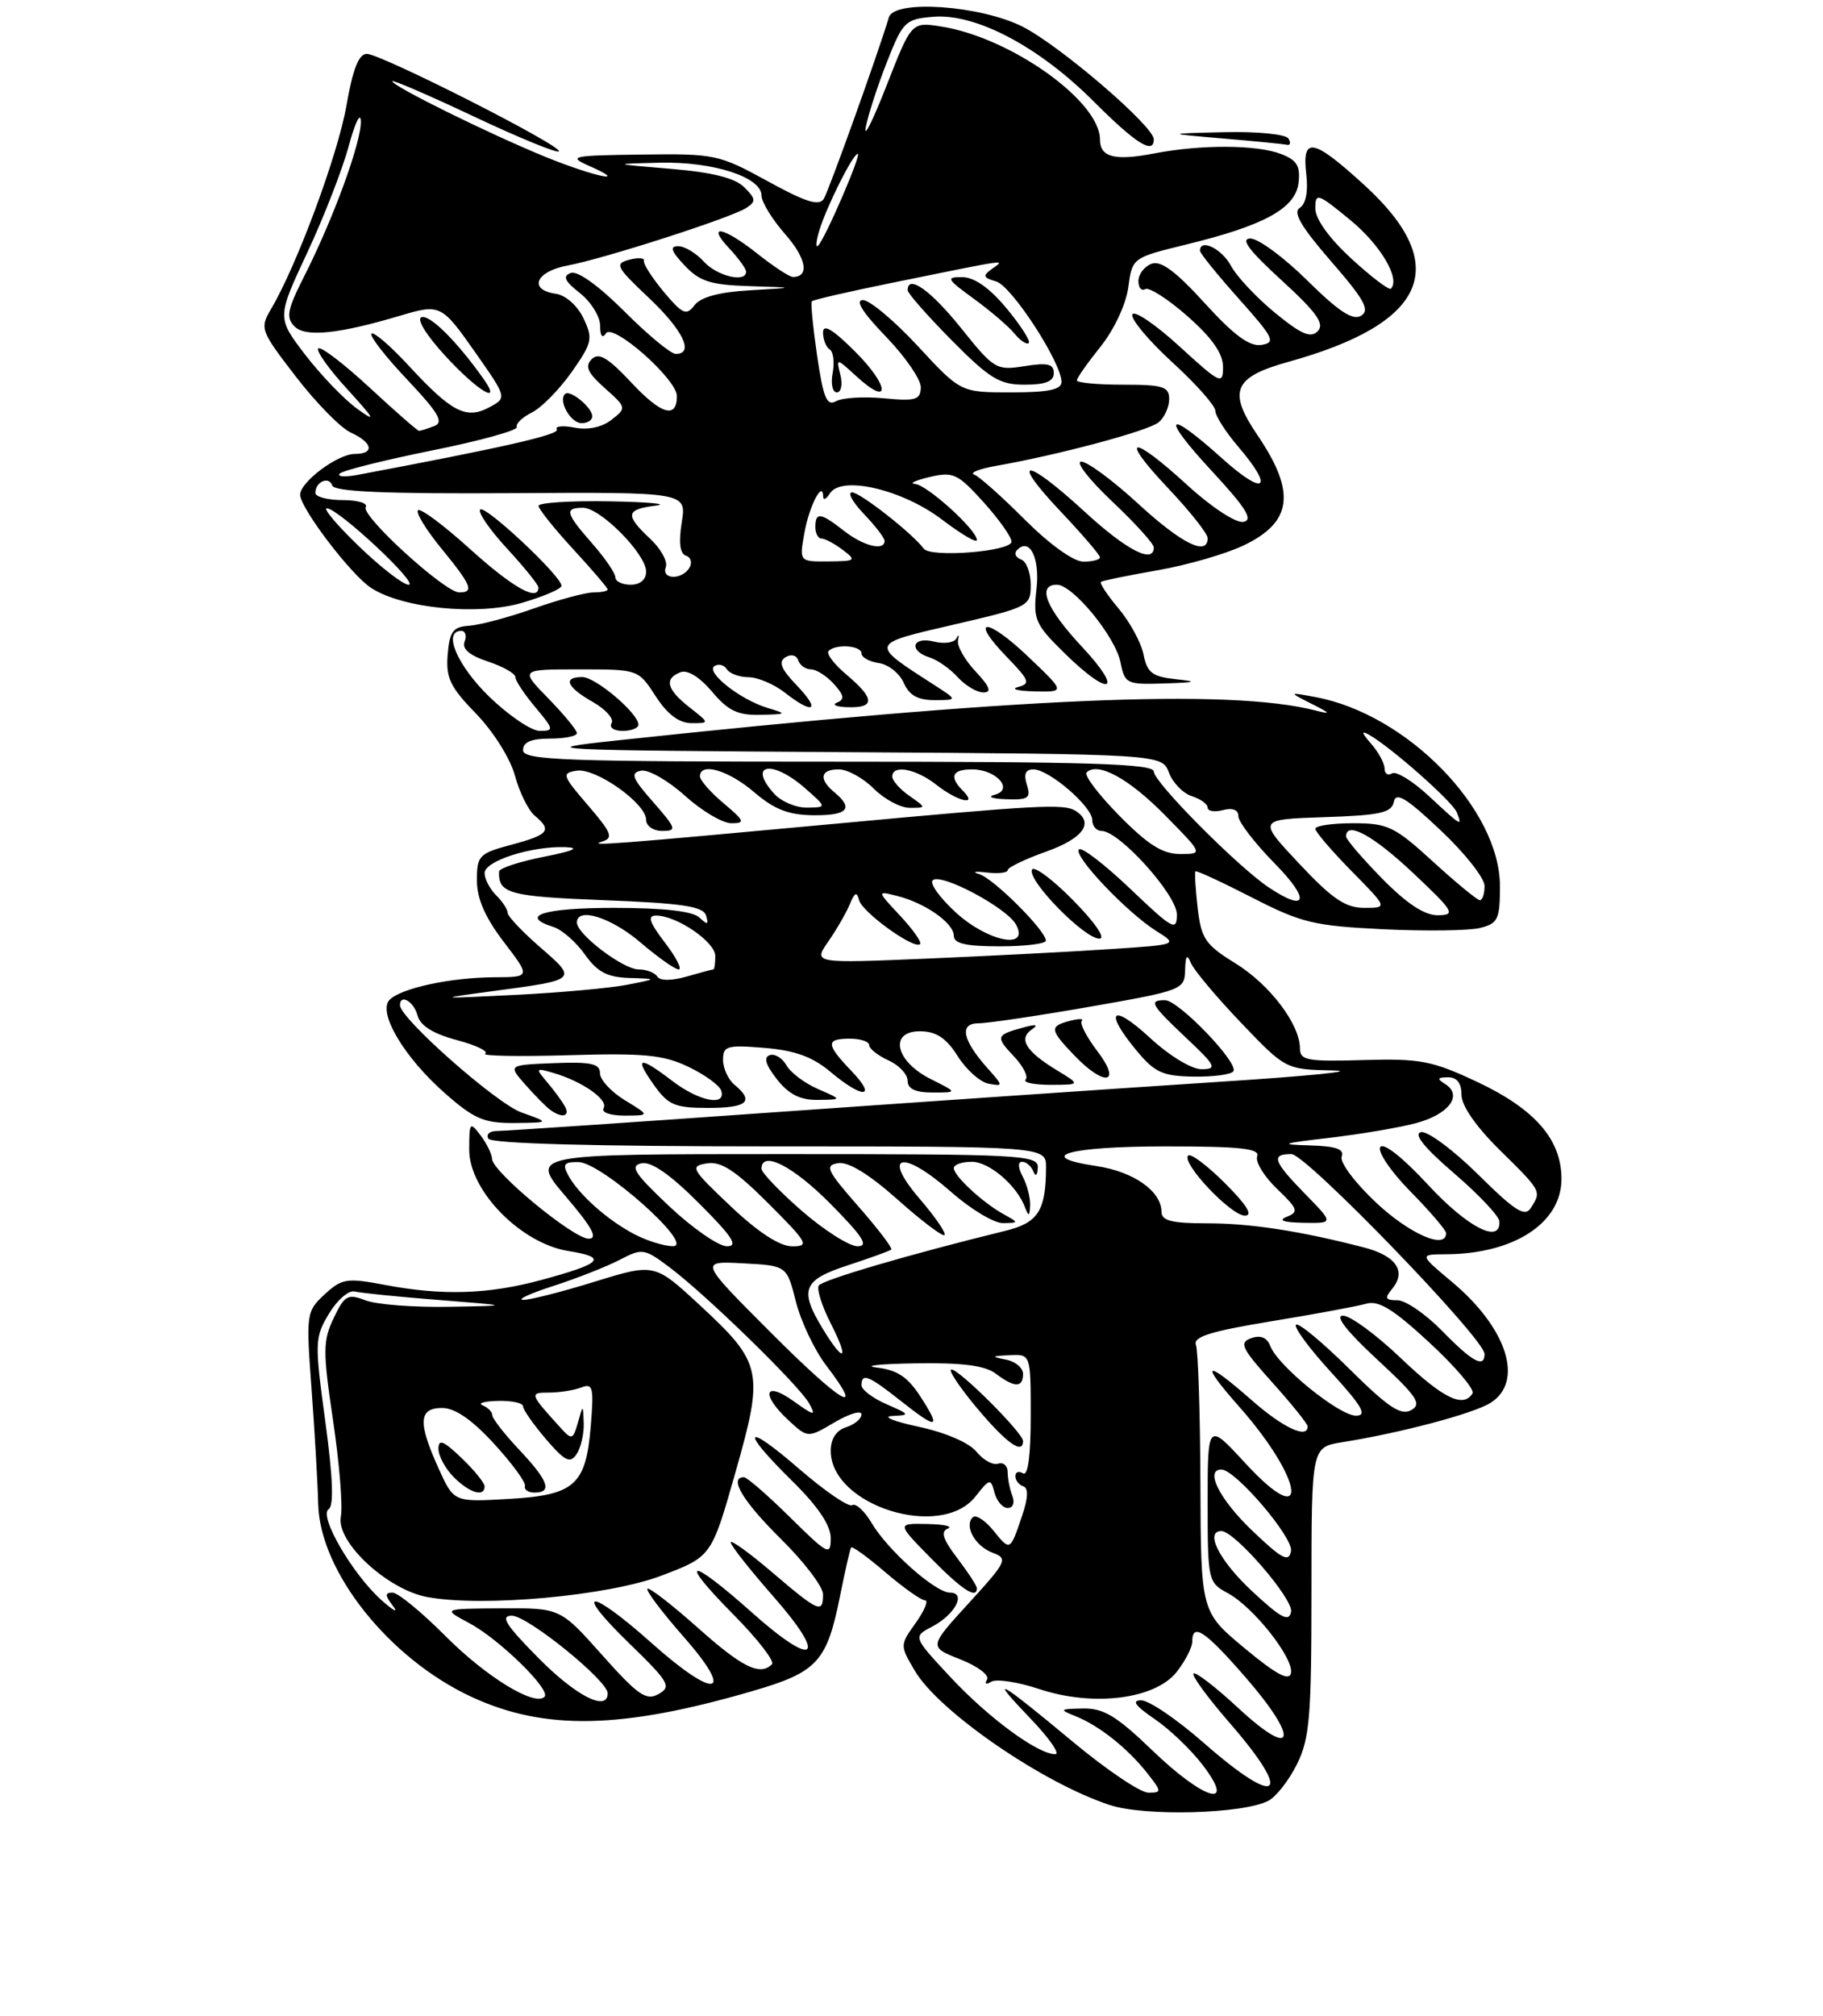 <?xml version="1.0" encoding="UTF-8" standalone="no"?>
<!DOCTYPE svg PUBLIC "-//W3C//DTD SVG 1.1//EN" "http://www.w3.org/Graphics/SVG/1.1/DTD/svg11.dtd" >
<svg xmlns="http://www.w3.org/2000/svg" xmlns:xlink="http://www.w3.org/1999/xlink" version="1.1" viewBox="0 0 237 262">
 <g >
 <path fill="currentColor"
d=" M 164.92 234.04 C 165.92 233.51 167.59 231.37 168.62 229.28 C 170.26 225.99 170.50 223.09 170.50 206.80 C 170.50 188.09 170.50 188.09 174.50 187.45 C 182.05 186.25 191.50 183.75 193.75 182.35 C 198.17 179.61 195.98 172.66 188.78 166.63 C 184.50 163.04 184.50 163.04 188.01 163.02 C 196.85 162.97 203.00 158.95 203.00 153.23 C 203.00 148.12 199.57 144.17 192.09 140.64 C 186.17 137.86 184.67 137.57 177.25 137.78 C 169.95 138.00 169.00 137.82 169.00 136.26 C 168.99 133.12 165.08 127.97 160.60 125.20 C 156.69 122.79 156.17 122.01 155.70 118.00 C 155.42 115.53 155.29 113.39 155.42 113.25 C 155.55 113.12 158.86 114.65 162.76 116.65 C 169.19 119.95 170.82 120.34 179.85 120.78 C 185.34 121.04 190.99 120.97 192.42 120.61 C 194.74 120.03 195.00 119.49 195.00 115.18 C 195.00 105.18 182.91 92.80 171.00 90.60 C 167.50 89.95 167.50 89.95 170.50 91.47 C 173.03 92.74 173.10 92.88 171.00 92.34 C 159.80 89.47 132.18 90.66 80.00 96.26 C 69.11 97.43 70.67 97.51 109.78 97.76 C 151.06 98.02 151.06 98.02 151.97 100.43 C 152.47 101.75 153.81 103.12 154.94 103.48 C 156.07 103.84 157.00 104.51 157.00 104.97 C 157.00 105.44 157.90 105.58 159.00 105.29 C 160.26 104.96 161.00 105.26 161.00 106.10 C 161.00 106.83 163.12 109.58 165.71 112.22 C 170.37 116.95 169.97 118.68 164.97 115.36 C 160.93 112.67 150.00 101.66 150.00 100.28 C 150.00 99.26 141.63 99.00 109.00 99.00 C 73.22 99.00 68.00 98.81 68.00 97.50 C 68.00 96.45 69.06 96.00 71.50 96.00 C 73.42 96.00 75.00 95.68 75.00 95.29 C 75.00 94.90 73.33 92.88 71.30 90.79 C 67.59 87.00 67.59 87.00 75.29 87.00 C 82.98 87.00 82.98 87.00 85.24 90.49 C 86.77 92.85 88.27 93.98 89.88 93.99 C 92.27 94.00 92.27 94.00 89.63 91.93 C 86.66 89.59 86.31 88.20 88.48 87.37 C 89.38 87.02 90.99 88.02 92.57 89.90 C 94.65 92.38 95.92 92.98 98.84 92.91 C 102.33 92.83 102.37 92.79 99.78 92.01 C 96.22 90.94 91.66 87.33 92.90 86.56 C 93.43 86.24 94.14 86.42 94.49 86.98 C 94.84 87.54 96.10 88.01 97.31 88.02 C 98.51 88.03 100.62 88.92 102.00 90.00 C 105.76 92.94 106.75 92.39 103.61 89.11 C 101.54 86.96 101.16 86.02 102.11 85.43 C 102.84 84.98 103.55 85.15 103.77 85.82 C 103.99 86.47 104.73 87.00 105.43 87.00 C 106.12 87.00 107.46 87.85 108.41 88.90 C 109.74 90.37 109.83 90.91 108.81 91.32 C 108.09 91.61 108.74 91.88 110.25 91.92 C 113.79 92.02 113.73 90.79 110.06 87.70 C 108.44 86.34 107.39 84.95 107.72 84.61 C 108.68 83.65 112.00 83.90 112.00 84.93 C 112.00 85.44 113.01 86.00 114.25 86.18 C 115.49 86.36 116.94 87.51 117.49 88.75 C 118.20 90.37 119.32 91.00 121.49 91.00 C 124.50 90.99 124.50 90.99 121.50 89.06 C 113.00 83.58 112.94 83.75 124.01 81.18 C 133.78 78.91 134.00 78.80 134.00 76.01 C 134.00 74.45 133.44 72.97 132.75 72.72 C 132.06 72.47 131.81 71.94 132.18 71.54 C 133.83 69.76 135.21 72.45 134.75 76.55 C 134.30 80.53 134.56 81.14 138.42 84.92 C 144.34 90.73 146.20 89.99 140.64 84.04 C 136.01 79.09 134.76 76.00 137.40 76.00 C 139.47 76.00 145.00 82.73 145.67 86.08 C 146.23 88.88 146.46 88.99 151.38 88.83 C 155.51 88.70 155.80 88.59 152.86 88.28 C 149.81 87.95 149.14 87.44 148.67 85.09 C 148.36 83.54 146.90 80.85 145.43 79.10 C 143.96 77.35 142.92 75.79 143.13 75.63 C 143.33 75.47 146.65 74.79 150.50 74.12 C 154.35 73.45 159.39 71.99 161.70 70.88 C 168.03 67.85 168.51 63.97 163.47 56.55 C 159.59 50.84 160.37 49.01 167.50 47.03 C 185.59 42.01 188.81 34.51 177.39 24.07 C 170.70 17.96 169.25 17.68 169.82 22.62 C 170.09 24.87 169.77 26.53 168.97 27.02 C 168.05 27.59 169.17 29.50 173.05 33.97 C 177.36 38.92 178.13 40.31 176.96 41.03 C 175.88 41.70 174.06 40.51 169.97 36.47 C 166.93 33.46 163.59 31.00 162.56 31.00 C 161.21 31.00 162.36 32.54 166.59 36.41 C 171.17 40.60 172.24 42.09 171.32 43.04 C 170.40 43.99 169.18 43.46 165.76 40.66 C 163.35 38.68 160.76 35.92 160.02 34.53 C 158.83 32.32 156.00 30.95 156.00 32.59 C 156.00 32.91 158.28 35.73 161.06 38.84 C 165.61 43.94 165.90 44.53 163.98 44.83 C 162.44 45.07 160.41 43.57 156.62 39.40 C 152.83 35.24 150.91 33.82 149.69 34.29 C 148.76 34.65 148.00 35.65 148.00 36.53 C 148.00 37.40 148.40 37.87 148.88 37.58 C 149.36 37.28 151.84 38.86 154.38 41.10 C 157.57 43.91 159.00 45.95 159.00 47.69 C 159.00 50.06 158.67 49.90 153.29 44.98 C 150.15 42.11 147.41 40.27 147.21 40.88 C 147.00 41.49 149.35 44.29 152.42 47.10 C 155.49 49.90 158.00 52.74 158.00 53.39 C 158.00 54.04 159.33 56.13 160.96 58.04 C 165.73 63.61 164.44 64.58 158.89 59.59 C 151.55 52.99 150.80 53.94 157.57 61.25 C 162.01 66.04 162.96 67.58 161.65 67.83 C 160.69 68.01 157.55 65.97 154.39 63.08 C 147.03 56.34 145.37 56.58 151.85 63.44 C 154.68 66.43 157.00 69.36 157.00 69.94 C 157.00 72.34 153.64 70.68 148.00 65.50 C 144.71 62.47 141.37 60.00 140.57 60.00 C 139.77 60.00 141.57 62.32 144.56 65.15 C 147.55 67.97 150.00 70.67 150.00 71.15 C 150.00 73.35 146.46 71.52 141.00 66.50 C 133.29 59.41 131.17 59.37 137.85 66.44 C 140.68 69.43 143.00 72.13 143.00 72.44 C 143.00 72.75 142.03 73.00 140.85 73.00 C 139.57 73.00 136.47 70.77 133.24 67.55 C 130.25 64.55 127.28 61.91 126.65 61.68 C 126.02 61.45 127.30 60.94 129.50 60.55 C 137.65 59.12 149.30 56.00 150.63 54.89 C 151.38 54.27 152.00 52.91 152.00 51.88 C 152.00 50.25 151.20 50.00 146.00 50.00 C 142.70 50.00 140.00 49.75 140.00 49.44 C 140.00 49.13 141.39 47.16 143.08 45.05 C 144.84 42.85 146.38 39.57 146.68 37.36 C 147.20 33.50 147.21 33.50 154.18 31.79 C 164.40 29.30 168.43 27.08 168.82 23.75 C 169.07 21.56 168.60 20.80 166.50 20.00 C 163.34 18.80 156.13 18.77 150.07 19.94 C 144.91 20.94 143.00 20.44 143.00 18.12 C 143.00 13.14 131.40 4.88 122.38 3.45 C 118.50 2.83 118.50 2.83 115.24 11.17 C 113.44 15.75 112.24 18.15 112.56 16.50 C 112.89 14.85 114.13 11.03 115.33 8.00 C 117.39 2.78 117.70 2.48 121.35 2.18 C 126.86 1.73 135.05 6.05 142.14 13.14 C 147.67 18.67 150.00 20.14 150.00 18.11 C 150.00 16.40 137.80 5.93 132.95 3.47 C 127.47 0.70 116.26 -0.09 115.56 2.25 C 114.19 6.85 107.75 24.79 107.10 25.84 C 106.49 26.82 104.76 26.28 99.78 23.54 C 93.47 20.08 92.94 19.96 83.40 20.09 C 74.36 20.20 73.79 20.32 76.52 21.53 C 82.04 23.96 77.40 23.02 70.96 20.41 C 63.72 17.46 51.00 11.19 51.00 10.56 C 51.00 10.33 55.77 12.39 61.60 15.14 C 67.43 17.89 72.40 19.93 72.66 19.68 C 73.28 19.05 49.53 7.00 47.68 7.00 C 46.64 7.00 45.86 9.00 45.04 13.72 C 43.93 20.09 38.62 34.43 35.26 40.13 C 33.75 42.69 33.84 42.95 38.47 48.96 C 41.09 52.36 44.30 55.64 45.62 56.23 C 48.46 57.53 48.74 59.00 46.13 59.00 C 43.89 59.00 38.99 62.67 39.02 64.32 C 39.06 66.08 45.64 74.72 48.24 76.41 C 52.32 79.08 62.11 80.04 67.88 78.35 C 70.70 77.52 73.00 76.53 73.00 76.14 C 73.00 74.89 63.07 65.59 62.43 66.23 C 62.09 66.57 63.66 68.85 65.91 71.29 C 68.16 73.73 70.00 76.01 70.00 76.36 C 70.00 78.26 66.65 76.37 61.13 71.38 C 57.71 68.28 54.66 66.01 54.34 66.32 C 54.03 66.63 55.40 68.87 57.39 71.30 C 61.31 76.09 61.68 77.00 59.70 77.00 C 57.83 77.00 46.88 67.01 47.55 65.91 C 47.86 65.41 46.52 65.00 44.56 65.00 C 42.60 65.00 41.00 64.58 41.00 64.06 C 41.00 62.61 42.78 61.84 43.20 63.11 C 43.47 63.91 50.26 64.20 66.42 64.10 C 89.26 63.96 89.26 63.96 88.63 67.90 C 88.21 70.52 88.39 71.96 89.18 72.23 C 89.83 72.44 90.02 73.15 89.62 73.81 C 88.62 75.42 85.94 75.33 86.56 73.70 C 86.83 72.99 85.92 71.33 84.53 70.03 C 81.22 66.92 81.34 66.21 85.25 65.72 C 87.04 65.50 84.34 65.25 79.25 65.16 C 74.16 65.07 70.00 65.34 70.01 65.75 C 70.02 66.16 72.04 68.69 74.51 71.37 C 76.98 74.05 79.00 76.41 79.00 76.62 C 79.00 76.83 78.17 77.00 77.16 77.00 C 76.14 77.00 72.65 77.94 69.41 79.08 C 66.16 80.23 62.38 81.24 61.00 81.33 C 58.89 81.47 58.45 82.06 58.20 85.08 C 57.95 88.10 58.52 89.30 61.90 92.77 C 64.15 95.10 66.36 98.61 66.95 100.83 C 67.54 103.00 68.69 105.32 69.51 106.01 C 71.81 107.92 71.36 108.49 66.50 109.79 C 62.28 110.92 62.00 111.20 62.00 114.42 C 62.00 116.80 63.07 119.25 65.49 122.42 C 68.99 127.00 68.99 127.00 64.24 127.02 C 58.57 127.05 52.17 128.43 50.66 129.94 C 49.05 131.55 52.50 137.39 57.85 142.10 C 61.66 145.45 62.93 145.99 66.89 145.96 C 71.50 145.91 71.50 145.91 67.79 144.59 C 64.53 143.42 52.00 132.36 52.00 130.65 C 52.00 129.12 53.81 130.17 54.28 131.98 C 54.63 133.31 56.28 134.35 59.38 135.18 C 61.90 135.85 63.56 136.65 63.08 136.95 C 62.59 137.25 67.46 137.34 73.90 137.15 C 83.72 136.86 86.24 137.10 89.48 138.65 C 91.61 139.67 93.54 141.06 93.76 141.75 C 94.44 143.85 90.88 143.15 87.41 140.50 C 83.09 137.20 82.40 137.34 85.00 141.00 C 86.88 143.64 87.73 144.00 92.07 144.00 C 97.15 144.00 98.11 143.16 95.50 141.00 C 94.67 140.32 94.00 138.85 94.00 137.75 C 94.00 135.94 94.52 135.80 99.40 136.20 C 103.36 136.53 105.64 137.36 107.97 139.32 C 112.17 142.86 114.11 142.76 110.69 139.20 C 107.36 135.72 107.33 135.00 110.50 135.00 C 111.88 135.00 113.00 135.38 113.00 135.84 C 113.00 136.30 114.12 137.19 115.50 137.82 C 116.88 138.44 118.00 139.64 118.00 140.48 C 118.00 141.53 119.01 142.00 121.25 142.00 C 124.50 142.00 124.50 142.00 121.00 140.25 C 116.36 137.93 115.52 133.98 119.68 134.04 C 121.74 134.07 123.04 134.94 124.51 137.28 C 125.62 139.04 127.42 140.64 128.51 140.85 C 130.45 141.21 130.45 141.16 128.40 138.86 C 125.10 135.15 124.67 133.00 127.22 133.00 C 128.41 133.00 134.92 132.03 141.69 130.85 C 153.69 128.75 154.00 128.63 154.07 126.10 C 154.12 124.19 154.32 123.94 154.82 125.16 C 155.19 126.07 158.12 129.56 161.32 132.91 C 167.14 139.00 167.14 139.00 173.32 139.13 C 176.72 139.20 170.05 139.87 158.50 140.61 C 146.95 141.36 121.48 143.10 101.89 144.48 C 82.30 145.87 65.51 147.00 64.58 147.00 C 63.65 147.00 63.16 147.45 63.50 148.00 C 63.89 148.64 77.18 149.00 100.06 149.00 C 136.00 149.00 136.00 149.00 135.99 151.75 C 135.96 157.41 134.96 158.94 130.64 159.99 C 118.35 163.00 106.90 166.36 106.44 167.09 C 106.16 167.55 106.85 169.75 107.98 171.97 C 110.45 176.80 109.78 177.33 106.99 172.75 C 103.86 167.62 104.36 166.37 110.25 164.45 C 113.14 163.50 115.67 162.59 115.87 162.41 C 116.07 162.24 114.15 159.71 111.59 156.80 C 107.47 152.10 107.18 151.46 108.98 151.18 C 110.30 150.97 113.01 152.63 116.69 155.91 C 119.81 158.69 122.56 160.77 122.80 160.53 C 123.04 160.29 121.58 158.16 119.55 155.80 C 114.54 149.96 117.33 149.36 123.65 154.92 C 126.20 157.17 129.23 158.99 130.39 158.97 C 132.47 158.94 132.47 158.92 130.50 157.83 C 127.78 156.33 124.00 152.84 124.00 151.83 C 124.00 151.37 125.05 151.00 126.33 151.00 C 128.63 151.00 132.24 154.11 133.29 157.00 C 133.72 158.15 133.86 158.08 133.92 156.68 C 133.96 155.69 133.53 154.00 132.96 152.93 C 132.34 151.77 132.31 151.00 132.88 151.00 C 133.41 151.00 134.06 151.56 134.34 152.25 C 134.64 153.00 134.87 152.80 134.92 151.75 C 134.99 150.12 132.79 150.00 101.92 150.00 C 68.85 150.00 68.85 150.00 73.54 155.50 C 76.99 159.53 77.78 161.00 76.53 161.00 C 74.55 161.00 64.02 152.31 63.97 150.63 C 63.95 150.01 63.28 148.63 62.47 147.56 C 61.09 145.74 61.00 145.86 61.00 149.44 C 61.00 154.76 67.71 161.61 73.89 162.60 C 79.05 163.42 78.33 164.21 70.43 166.35 C 63.47 168.24 57.54 168.43 49.96 166.99 C 45.08 166.07 44.45 166.17 42.20 168.24 C 39.82 170.45 39.78 170.74 40.50 180.50 C 40.91 186.00 41.30 192.76 41.37 195.52 C 41.60 204.30 50.59 215.58 61.30 220.55 C 70.82 224.96 80.83 224.75 97.84 219.79 C 106.28 217.33 107.50 216.01 109.22 207.39 C 109.87 204.15 110.51 201.33 110.65 201.13 C 110.79 200.93 112.81 202.39 115.13 204.38 C 117.46 206.37 119.76 208.00 120.25 208.00 C 120.74 208.00 120.20 209.31 119.06 210.92 C 116.98 213.84 116.98 213.85 118.94 217.17 C 122.06 222.46 135.57 231.76 144.29 234.61 C 148.86 236.11 161.71 235.76 164.92 234.04 Z  M 73.41 143.75 C 73.02 143.06 71.98 141.65 71.10 140.62 C 69.59 138.83 69.63 138.77 72.00 139.47 C 75.76 140.58 79.14 142.97 78.47 144.04 C 78.14 144.58 79.34 145.00 81.19 145.00 C 84.50 144.99 84.50 144.99 81.25 143.01 C 79.46 141.92 78.00 140.34 78.00 139.49 C 78.00 138.25 76.84 137.99 72.02 138.18 C 66.05 138.42 66.05 138.42 68.27 140.95 C 69.50 142.34 70.95 143.82 71.50 144.23 C 73.08 145.40 74.19 145.12 73.41 143.75 Z  M 106.35 141.55 C 104.62 140.80 102.77 139.41 102.24 138.46 C 101.71 137.52 100.73 136.92 100.07 137.14 C 99.24 137.42 99.54 138.41 101.00 140.27 C 102.55 142.24 104.03 142.99 106.32 142.96 C 109.50 142.92 109.50 142.92 106.35 141.55 Z  M 137.36 139.08 C 133.37 136.65 132.38 135.03 134.12 133.82 C 135.07 133.17 134.72 133.08 133.00 133.56 C 129.46 134.53 129.40 134.74 131.84 137.33 C 133.04 138.60 133.71 139.95 133.34 140.32 C 132.97 140.70 134.43 141.00 136.58 141.00 C 140.50 140.99 140.50 140.99 137.36 139.08 Z  M 142.66 136.62 C 141.25 134.77 140.34 133.00 140.64 132.69 C 140.95 132.39 140.25 132.38 139.10 132.68 C 136.40 133.39 136.45 133.82 139.69 137.20 C 143.63 141.31 145.90 140.87 142.66 136.62 Z  M 160.35 139.23 C 161.04 138.13 153.21 130.00 151.46 130.00 C 149.29 130.00 149.60 130.55 154.25 134.94 C 158.07 138.54 158.27 138.95 156.23 138.97 C 154.93 138.99 152.03 137.23 149.48 134.87 C 144.53 130.31 143.45 131.35 147.75 136.54 C 150.12 139.40 151.14 139.87 155.19 139.93 C 157.77 139.97 160.09 139.66 160.35 139.23 Z  M 83.00 94.19 C 83.00 92.72 77.43 88.00 75.70 88.00 C 73.12 88.00 73.67 89.31 77.07 91.24 C 78.75 92.20 79.85 93.44 79.51 93.99 C 79.16 94.55 79.81 95.00 80.94 95.00 C 82.07 95.00 83.00 94.63 83.00 94.19 Z  M 126.81 87.25 C 125.40 85.74 124.38 83.93 124.55 83.22 C 124.71 82.52 124.62 82.41 124.34 82.97 C 124.06 83.54 122.75 83.72 121.42 83.39 C 118.58 82.68 118.07 84.57 120.87 85.46 C 121.90 85.78 123.54 86.94 124.52 88.03 C 125.51 89.11 127.00 90.00 127.84 90.00 C 128.97 90.00 128.70 89.27 126.81 87.25 Z  M 133.69 85.37 C 128.25 80.17 125.88 80.22 130.92 85.42 C 133.83 88.42 134.00 88.87 132.36 89.29 C 131.33 89.55 132.30 89.81 134.50 89.86 C 138.50 89.95 138.50 89.95 133.69 85.37 Z  M 167.50 18.00 C 167.16 17.45 163.45 17.08 159.19 17.18 C 151.50 17.36 151.50 17.36 159.00 18.00 C 163.12 18.35 166.86 18.72 167.31 18.82 C 167.75 18.92 167.84 18.55 167.50 18.00 Z  M 139.59 226.48 C 129.70 218.25 128.34 217.50 133.96 223.36 C 136.41 225.91 137.86 228.00 137.19 228.00 C 134.92 228.00 128.54 223.31 123.58 218.00 C 118.67 212.73 118.67 212.73 121.22 211.40 C 124.18 209.84 125.66 207.00 123.50 207.00 C 121.60 207.00 115.41 201.50 113.31 197.94 C 112.39 196.38 111.25 195.34 110.79 195.63 C 110.33 195.92 107.26 193.82 103.97 190.98 C 96.72 184.69 96.08 185.69 103.00 192.50 C 106.36 195.81 108.00 198.25 108.00 199.93 C 108.00 202.26 107.63 202.07 102.72 197.22 C 99.81 194.35 97.11 192.00 96.72 192.00 C 94.70 192.00 96.57 195.13 101.50 200.00 C 104.53 202.99 107.00 206.23 107.00 207.22 C 107.00 209.77 106.44 209.53 100.41 204.38 C 97.43 201.84 95.00 200.08 95.00 200.47 C 95.00 200.87 97.50 204.04 100.55 207.51 C 107.69 215.65 105.97 216.92 97.74 209.57 C 89.55 202.27 88.00 202.42 95.31 209.81 C 98.47 213.00 100.74 215.92 100.36 216.31 C 98.81 217.86 96.52 216.74 90.70 211.55 C 87.33 208.55 84.39 206.28 84.17 206.50 C 83.94 206.73 86.05 209.52 88.85 212.71 C 95.68 220.46 93.08 221.02 84.74 213.58 C 76.64 206.35 74.33 206.34 81.77 213.56 C 86.99 218.63 87.33 219.22 85.62 220.18 C 84.02 221.09 82.95 220.35 78.29 215.12 C 72.84 209.00 72.84 209.00 65.17 209.04 C 57.50 209.09 57.50 209.09 61.00 210.96 C 64.93 213.06 71.67 219.66 70.79 220.54 C 69.51 221.83 63.17 217.93 57.90 212.63 C 54.82 209.54 51.73 207.00 51.03 207.00 C 50.02 207.00 50.04 207.37 51.10 208.75 C 51.84 209.71 51.17 209.38 49.62 208.00 C 45.85 204.65 41.39 197.00 42.73 196.15 C 43.42 195.71 43.28 192.02 42.29 184.74 C 40.89 174.44 40.91 173.84 42.77 170.74 C 43.84 168.96 45.34 167.66 46.11 167.86 C 46.87 168.05 51.77 168.55 57.00 168.96 C 66.50 169.71 66.50 169.71 58.32 169.85 C 53.81 169.93 48.97 169.56 47.54 169.02 C 45.20 168.12 44.80 168.34 43.38 171.32 C 41.97 174.28 41.96 175.61 43.30 184.63 C 44.12 190.14 44.58 195.77 44.31 197.14 C 43.69 200.41 50.33 206.60 55.53 207.57 C 62.72 208.92 79.06 207.43 86.00 204.79 C 92.50 202.32 92.50 202.32 95.60 191.41 C 99.35 178.24 99.13 177.18 90.96 169.62 C 85.09 164.19 85.09 164.19 77.30 166.59 C 73.01 167.92 68.83 168.98 68.00 168.95 C 67.17 168.92 68.97 168.09 72.00 167.12 C 75.03 166.14 78.88 164.62 80.56 163.75 C 83.50 162.21 83.75 162.25 87.06 164.73 C 91.84 168.32 103.92 180.10 105.19 182.40 C 106.12 184.09 105.89 184.06 103.12 182.08 C 99.34 179.40 98.90 181.25 102.51 184.60 C 105.02 186.92 105.02 186.92 108.51 184.86 C 110.43 183.73 112.00 183.27 112.00 183.83 C 112.00 184.40 111.10 185.15 110.00 185.50 C 108.72 185.91 108.00 187.01 108.00 188.57 C 108.00 195.68 122.33 200.21 126.81 194.51 C 128.68 192.14 128.80 192.12 129.29 194.01 C 129.58 195.10 130.35 196.00 131.01 196.00 C 131.70 196.00 131.95 195.32 131.61 194.42 C 131.27 193.55 131.00 192.16 131.00 191.33 C 131.00 190.51 130.45 190.02 129.77 190.24 C 129.09 190.47 127.82 189.77 126.94 188.68 C 126.00 187.52 122.92 186.19 119.42 185.44 C 116.16 184.74 114.62 184.11 116.00 184.04 C 118.36 183.93 118.32 183.85 115.25 182.51 C 113.46 181.73 112.00 180.62 112.00 180.05 C 112.00 178.41 112.92 178.77 117.00 182.00 C 121.88 185.86 122.41 185.78 119.70 181.58 C 118.03 178.98 116.66 178.06 114.00 177.75 C 112.08 177.52 114.33 177.27 119.00 177.20 C 125.10 177.10 128.05 177.48 129.44 178.53 C 131.89 180.38 133.00 180.40 133.00 178.57 C 133.00 177.78 131.99 176.94 130.75 176.71 C 128.82 176.33 128.89 176.25 131.25 176.14 C 134.00 176.00 134.00 176.00 134.00 184.06 C 134.00 189.18 133.64 191.89 133.00 191.50 C 132.45 191.16 132.00 191.32 132.00 191.86 C 132.00 192.39 132.46 192.99 133.03 193.18 C 133.72 193.41 133.67 194.67 132.88 197.01 C 131.31 201.65 131.34 201.64 129.11 198.89 C 128.04 197.58 126.85 196.82 126.46 197.21 C 125.31 198.36 126.79 200.99 129.08 201.83 C 131.07 202.57 130.88 202.97 125.97 208.34 C 120.74 214.06 120.74 214.06 124.84 215.67 C 127.10 216.56 128.66 217.74 128.32 218.30 C 127.96 218.88 128.19 219.00 128.87 218.58 C 129.52 218.18 132.32 218.61 135.10 219.53 C 142.13 221.87 150.18 220.86 152.98 217.30 C 154.09 215.88 155.00 214.12 155.00 213.37 C 155.00 210.85 156.67 211.96 161.92 218.00 C 168.96 226.09 168.38 228.84 161.06 222.07 C 158.08 219.30 155.42 217.25 155.16 217.51 C 154.90 217.77 157.01 220.65 159.84 223.91 C 168.27 233.60 166.28 235.12 156.46 226.50 C 153.01 223.47 149.37 221.00 148.36 221.00 C 147.07 221.00 147.57 221.70 150.08 223.41 C 152.03 224.73 154.85 227.43 156.36 229.41 C 160.81 235.24 156.55 234.00 149.79 227.49 C 145.16 223.03 143.47 222.01 140.79 222.06 C 137.72 222.12 137.66 222.19 139.85 223.07 C 142.90 224.29 146.61 227.24 149.13 230.44 C 151.05 232.88 151.06 233.00 149.29 233.00 C 148.27 233.00 143.91 230.07 139.59 226.48 Z  M 127.00 206.43 C 127.00 206.12 125.86 204.37 124.46 202.53 C 122.60 200.10 122.26 199.06 123.21 198.68 C 123.92 198.39 122.72 198.12 120.54 198.08 C 116.58 198.00 116.58 198.00 121.00 202.50 C 125.04 206.62 127.00 207.90 127.00 206.43 Z  M 133.00 187.29 C 133.00 186.25 124.74 178.00 123.70 178.00 C 123.21 178.00 124.70 180.25 127.00 183.00 C 130.83 187.57 133.00 189.12 133.00 187.29 Z  M 70.00 215.50 C 65.73 211.18 64.99 210.00 66.55 210.00 C 68.59 210.00 79.00 218.43 79.00 220.08 C 79.00 222.54 74.89 220.45 70.00 215.50 Z  M 161.81 214.23 C 156.12 209.50 156.12 209.50 156.06 192.83 C 156.03 183.66 155.76 175.55 155.48 174.80 C 155.08 173.75 157.40 173.03 165.23 171.74 C 170.88 170.82 176.45 169.78 177.61 169.45 C 179.23 168.98 181.14 170.16 185.85 174.52 C 189.23 177.65 191.74 180.61 191.44 181.10 C 190.23 183.05 187.60 181.76 182.09 176.50 C 178.91 173.47 175.55 171.00 174.60 171.00 C 173.50 171.00 175.07 173.02 179.01 176.67 C 184.23 181.50 184.89 182.48 183.46 183.28 C 182.13 184.03 180.47 182.92 175.42 177.92 C 171.92 174.45 168.80 171.87 168.49 172.18 C 168.17 172.49 170.23 175.28 173.06 178.37 C 177.11 182.80 177.79 184.00 176.28 184.00 C 174.10 184.00 166.16 177.56 165.16 174.98 C 164.72 173.84 163.89 173.49 162.66 173.93 C 161.05 174.51 161.40 175.22 165.41 179.69 C 167.94 182.50 170.00 185.07 170.00 185.40 C 170.00 187.07 166.80 185.57 162.74 182.00 C 156.63 176.63 155.90 176.95 161.03 182.75 C 169.58 192.40 170.40 199.39 161.90 190.18 C 157.00 184.86 157.00 184.86 157.00 195.26 C 157.00 205.42 157.06 205.69 159.59 207.05 C 162.94 208.84 168.24 215.55 167.83 217.47 C 167.59 218.54 165.90 217.63 161.81 214.23 Z  M 162.75 206.79 C 158.53 202.86 156.57 199.00 158.79 199.00 C 160.53 199.00 168.17 207.86 167.85 209.49 C 167.57 210.87 166.54 210.32 162.75 206.79 Z  M 162.74 198.89 C 158.52 194.84 156.60 191.00 158.79 191.00 C 160.61 191.00 168.17 199.86 167.84 201.60 C 167.55 203.12 166.67 202.65 162.74 198.89 Z  M 57.02 190.86 C 54.31 184.88 54.42 183.00 57.48 183.00 C 59.15 183.00 61.35 184.51 64.23 187.65 C 66.58 190.21 68.39 192.69 68.25 193.15 C 68.11 193.62 68.67 194.00 69.50 194.00 C 71.85 194.00 71.29 192.45 67.50 188.43 C 65.58 186.39 64.00 184.37 64.00 183.94 C 64.00 183.52 63.44 182.94 62.75 182.66 C 62.06 182.38 62.96 182.12 64.75 182.08 C 66.54 182.04 68.00 182.35 68.00 182.79 C 68.00 183.22 69.34 185.13 70.97 187.04 C 73.45 189.93 74.11 190.25 74.96 189.00 C 75.51 188.18 75.93 186.38 75.89 185.00 C 75.80 182.50 75.80 182.50 75.13 184.91 C 74.51 187.10 74.32 187.17 72.98 185.69 C 68.83 181.13 68.78 181.00 71.38 181.00 C 72.73 181.00 74.61 180.70 75.56 180.34 C 77.09 179.75 77.22 180.30 76.80 185.39 C 76.16 193.07 74.71 194.34 66.00 194.83 C 59.00 195.23 59.00 195.23 57.02 190.86 Z  M 63.00 193.19 C 63.00 192.74 61.65 191.08 60.00 189.50 C 57.65 187.25 57.00 186.99 57.00 188.31 C 57.00 189.24 57.90 190.90 59.00 192.00 C 61.05 194.05 63.00 194.63 63.00 193.19 Z  M 100.21 173.20 C 90.92 163.90 90.92 163.90 96.60 164.20 C 102.29 164.50 102.29 164.50 103.47 169.18 C 104.12 171.75 105.89 175.48 107.40 177.46 C 112.65 184.34 109.44 182.44 100.21 173.20 Z  M 187.50 173.00 C 185.35 170.80 182.73 169.00 181.67 169.00 C 180.09 169.00 179.97 168.74 180.99 167.51 C 182.88 165.23 181.50 163.21 177.30 162.13 C 168.97 159.98 162.57 159.00 156.92 159.00 C 152.32 159.00 151.00 158.66 151.00 157.50 C 151.00 154.84 147.39 152.29 142.61 151.57 C 134.27 150.32 138.84 149.00 151.53 149.00 C 161.24 149.00 163.83 149.28 163.44 150.29 C 163.17 151.00 164.33 152.90 166.01 154.51 C 168.74 157.13 168.88 157.52 167.29 158.15 C 166.11 158.62 166.84 158.88 169.45 158.93 C 173.41 159.00 173.41 159.00 169.70 155.21 C 165.51 150.92 165.19 150.00 167.89 150.00 C 169.80 150.00 193.00 174.01 193.00 175.98 C 193.00 177.87 191.42 177.02 187.50 173.00 Z  M 159.27 153.80 C 156.96 151.49 154.80 149.87 154.47 150.19 C 153.54 151.13 160.02 158.00 161.84 158.00 C 162.94 158.00 162.10 156.63 159.27 153.80 Z  M 82.50 160.43 C 79.00 158.61 75.21 155.24 73.87 152.75 C 73.10 151.32 73.34 151.01 75.21 151.04 C 78.23 151.09 90.42 161.94 87.50 161.97 C 86.40 161.98 84.15 161.29 82.50 160.43 Z  M 87.00 156.78 C 82.48 152.52 81.84 151.53 83.39 151.20 C 84.66 150.93 87.11 152.63 90.88 156.40 C 95.24 160.76 96.04 162.00 94.49 161.98 C 93.40 161.97 90.03 159.63 87.00 156.78 Z  M 95.00 156.79 C 89.85 151.92 89.65 151.57 91.90 151.21 C 93.74 150.91 95.59 152.12 99.89 156.41 C 105.01 161.53 105.27 162.00 102.99 161.99 C 101.37 161.99 98.58 160.18 95.00 156.79 Z  M 104.25 157.39 C 101.36 154.87 99.00 152.41 99.00 151.91 C 99.00 149.46 103.12 151.56 108.00 156.50 C 112.21 160.76 112.99 161.99 111.47 161.98 C 110.38 161.96 107.14 159.90 104.25 157.39 Z  M 178.92 156.33 C 176.14 153.72 174.15 151.06 174.43 150.33 C 174.80 149.35 173.69 148.97 170.22 148.87 C 166.20 148.76 166.58 148.61 172.82 147.89 C 176.84 147.42 181.93 146.56 184.12 145.97 C 188.36 144.83 190.20 142.37 187.90 140.91 C 186.78 140.21 186.85 140.03 188.25 140.02 C 189.41 140.01 190.00 140.77 190.00 142.29 C 190.00 143.71 191.89 146.44 195.00 149.50 C 200.43 154.85 200.41 154.81 199.02 157.00 C 198.24 158.22 196.98 157.42 192.16 152.65 C 188.91 149.44 185.56 146.96 184.73 147.15 C 183.72 147.38 185.17 149.18 189.04 152.50 C 192.24 155.25 194.89 158.06 194.93 158.75 C 195.10 161.75 190.79 159.54 185.66 154.00 C 182.34 150.41 179.84 148.45 179.44 149.10 C 179.07 149.70 180.84 152.30 183.38 154.88 C 185.92 157.46 188.00 159.89 188.00 160.28 C 188.00 162.46 183.27 160.40 178.92 156.33 Z  M 64.00 128.83 C 75.13 127.35 75.11 127.36 70.25 123.14 C 67.91 121.11 66.00 119.09 66.00 118.65 C 66.00 118.21 65.33 117.18 64.50 116.36 C 63.67 115.53 63.00 114.24 63.00 113.48 C 63.00 111.90 69.05 109.96 73.50 110.11 C 75.49 110.18 74.55 110.60 70.70 111.36 C 67.51 111.99 64.89 112.85 64.88 113.28 C 64.78 116.14 66.16 116.52 78.50 117.00 C 88.74 117.40 91.43 117.80 91.79 119.00 C 92.16 120.21 91.99 120.26 90.92 119.25 C 90.05 118.43 86.27 118.00 79.80 118.00 C 70.65 118.00 67.39 119.04 71.97 120.49 C 73.06 120.84 74.89 122.44 76.04 124.06 C 77.67 126.35 78.95 127.02 81.82 127.11 C 85.50 127.22 85.50 127.22 81.50 128.00 C 79.30 128.43 72.78 129.02 67.00 129.31 C 56.71 129.82 56.65 129.82 64.00 128.83 Z  M 85.45 126.93 C 85.14 126.42 84.04 126.00 83.02 126.00 C 81.02 126.00 75.00 121.43 75.00 119.91 C 75.00 117.84 79.45 119.23 83.27 122.50 C 85.52 124.42 87.75 126.00 88.23 126.00 C 88.71 126.00 87.90 124.42 86.43 122.50 C 84.40 119.84 84.13 119.00 85.30 119.00 C 87.97 119.00 92.99 122.43 92.99 124.25 C 93.00 125.21 92.88 126.00 92.74 126.00 C 92.60 126.00 91.03 126.42 89.26 126.93 C 87.27 127.49 85.81 127.49 85.45 126.93 Z  M 107.69 122.36 C 108.78 120.79 110.04 118.60 110.49 117.50 C 111.12 115.97 111.40 115.86 111.69 117.00 C 112.08 118.57 118.87 123.46 119.62 122.71 C 119.86 122.47 118.69 120.81 117.03 119.03 C 113.99 115.78 113.99 115.78 116.60 116.44 C 120.26 117.35 124.00 119.97 124.00 121.62 C 124.00 122.64 125.55 123.00 130.00 123.00 C 133.30 123.00 135.99 122.66 135.97 122.25 C 135.92 120.91 129.18 114.19 127.32 113.62 C 126.32 113.32 126.74 113.22 128.25 113.40 C 129.76 113.58 131.00 113.44 131.00 113.10 C 131.00 112.75 133.25 111.67 136.00 110.69 C 140.84 108.97 142.30 106.92 139.79 105.37 C 138.30 104.45 134.88 104.63 109.00 107.03 C 79.56 109.75 76.29 110.00 78.26 109.39 C 79.79 108.92 79.54 108.28 76.44 104.67 C 73.08 100.76 72.99 100.48 74.98 100.17 C 77.46 99.79 84.00 104.42 84.00 106.55 C 84.00 107.36 84.93 108.00 86.10 108.00 C 88.03 108.00 87.93 107.69 84.92 104.25 C 82.16 101.12 81.91 100.45 83.35 100.17 C 84.30 99.99 86.86 101.45 89.04 103.42 C 91.22 105.39 93.94 107.00 95.08 107.00 C 96.92 107.00 96.81 106.71 94.08 104.41 C 92.38 102.99 91.00 101.41 91.00 100.91 C 91.00 99.03 94.70 100.10 98.04 102.96 C 100.67 105.21 102.52 105.93 105.75 105.96 C 110.19 106.00 111.03 105.10 108.50 103.00 C 106.40 101.26 106.63 100.00 109.05 100.00 C 110.17 100.00 112.22 101.12 113.59 102.50 C 114.97 103.88 117.07 105.00 118.27 105.00 C 120.45 105.00 120.45 105.00 118.22 103.44 C 117.00 102.59 116.00 101.46 116.00 100.94 C 116.00 99.34 119.06 99.90 121.73 102.00 C 124.51 104.19 127.21 104.81 125.20 102.80 C 123.36 100.96 123.76 100.00 126.38 100.00 C 129.53 100.00 131.87 102.64 129.30 103.30 C 128.31 103.56 128.99 103.82 130.82 103.88 C 133.70 103.98 134.05 103.74 133.50 102.00 C 133.06 100.61 133.32 100.00 134.36 100.00 C 136.38 100.00 142.00 104.84 142.00 106.59 C 142.00 107.37 142.55 108.00 143.21 108.00 C 145.51 108.00 153.00 116.31 153.00 118.86 C 153.00 121.09 152.46 120.79 146.95 115.53 C 143.62 112.36 140.62 110.05 140.27 110.40 C 139.47 111.20 146.53 118.63 150.33 121.01 C 153.16 122.78 153.16 122.78 144.33 123.36 C 139.47 123.69 128.80 124.24 120.60 124.59 C 105.71 125.22 105.71 125.22 107.69 122.36 Z  M 139.47 116.97 C 136.75 114.21 134.35 112.45 134.15 113.06 C 133.65 114.54 140.98 122.00 142.92 122.00 C 143.80 122.00 142.39 119.93 139.47 116.97 Z  M 124.24 118.58 C 122.19 116.70 120.84 114.83 121.25 114.42 C 122.28 113.39 130.92 117.99 132.10 120.19 C 133.88 123.50 128.38 122.38 124.24 118.58 Z  M 179.71 114.22 C 177.12 111.58 175.00 109.11 175.00 108.72 C 175.00 106.66 178.54 108.59 183.70 113.46 C 189.03 118.48 189.29 118.93 186.96 118.96 C 185.23 118.99 182.93 117.49 179.71 114.22 Z  M 168.90 112.25 C 163.50 106.50 163.50 106.50 172.18 106.21 C 179.44 105.97 180.92 105.64 181.21 104.21 C 181.47 102.89 182.84 103.71 187.27 107.90 C 190.42 110.86 193.00 114.12 193.00 115.15 C 193.00 116.17 192.73 117.00 192.39 117.00 C 192.05 117.00 189.32 114.75 186.31 112.00 C 181.30 107.42 180.43 107.00 175.92 107.00 C 173.21 107.00 171.00 107.32 171.00 107.72 C 171.00 108.11 173.12 110.58 175.71 113.22 C 180.42 118.00 180.42 118.00 177.36 118.00 C 174.92 118.00 173.19 116.83 168.90 112.25 Z  M 145.52 106.02 C 142.83 103.29 140.91 100.76 141.26 100.40 C 142.70 98.97 146.77 101.19 151.46 105.96 C 156.42 111.00 156.42 111.00 153.42 111.00 C 151.15 111.00 149.24 109.80 145.52 106.02 Z  M 185.72 103.43 C 183.64 101.50 181.50 100.19 180.97 100.52 C 180.44 100.85 180.00 100.56 180.00 99.89 C 180.00 99.21 179.21 97.76 178.25 96.66 C 177.00 95.23 176.93 94.90 178.00 95.51 C 180.92 97.18 188.87 104.22 189.40 105.60 C 190.13 107.50 190.04 107.44 185.72 103.43 Z  M 100.65 103.17 C 97.12 99.26 100.40 98.69 104.69 102.47 C 107.50 104.94 107.50 104.94 104.90 104.97 C 103.48 104.99 101.57 104.18 100.65 103.17 Z  M 63.59 90.54 C 59.43 86.49 57.52 82.00 59.97 82.00 C 60.50 82.00 60.70 82.63 60.40 83.40 C 60.04 84.34 61.04 85.19 63.43 85.98 C 65.39 86.63 67.00 87.54 67.00 88.00 C 67.00 88.47 68.17 90.23 69.59 91.92 C 72.01 94.80 72.05 95.00 70.18 95.00 C 69.08 95.00 66.12 92.99 63.59 90.54 Z  M 46.68 71.02 C 43.83 68.28 41.95 66.05 42.50 66.07 C 44.00 66.10 54.58 76.00 53.12 76.00 C 52.42 76.00 49.52 73.76 46.68 71.02 Z  M 80.00 75.03 C 80.00 74.50 78.65 72.53 77.00 70.65 C 73.52 66.69 73.34 66.00 75.80 66.00 C 78.06 66.00 84.00 72.01 84.00 74.30 C 84.00 75.33 83.22 76.00 82.00 76.00 C 80.90 76.00 80.00 75.57 80.00 75.03 Z  M 104.58 69.25 C 105.20 65.76 106.98 62.33 107.02 64.55 C 107.02 65.07 107.42 64.88 107.90 64.12 C 109.40 61.76 117.36 63.63 122.50 67.56 C 124.98 69.44 127.00 70.63 127.00 70.19 C 127.00 68.88 120.52 63.01 118.95 62.90 C 118.15 62.84 119.01 62.44 120.85 62.00 C 123.92 61.28 124.50 61.55 127.85 65.25 C 129.86 67.48 131.50 69.79 131.50 70.40 C 131.50 71.68 120.99 72.52 120.09 71.31 C 118.67 69.37 111.83 64.00 110.78 64.00 C 110.14 64.00 110.84 65.26 112.31 66.80 C 113.79 68.35 115.00 69.92 115.00 70.30 C 115.00 71.66 112.24 70.97 109.73 69.00 C 106.68 66.61 106.00 66.51 106.00 68.50 C 106.00 69.33 106.36 70.00 106.81 70.00 C 107.25 70.00 108.49 70.66 109.56 71.47 C 111.38 72.84 111.26 72.94 107.70 72.97 C 103.91 73.00 103.91 73.00 104.58 69.25 Z  M 44.16 61.56 C 44.53 61.16 49.93 59.81 56.16 58.55 C 62.40 57.30 67.36 55.92 67.19 55.51 C 67.01 55.09 67.90 54.24 69.15 53.61 C 70.40 52.99 72.72 50.62 74.32 48.36 C 77.00 44.53 77.12 44.02 75.85 41.36 C 75.06 39.71 73.53 38.36 72.24 38.18 C 68.66 37.67 69.64 35.29 73.75 34.52 C 78.49 33.64 95.01 28.32 97.00 27.04 C 98.31 26.19 98.28 25.86 96.76 24.34 C 95.56 23.14 92.64 22.40 87.26 21.95 C 79.50 21.30 79.50 21.30 85.78 21.15 C 92.70 20.98 99.00 23.02 99.00 25.41 C 99.00 26.25 100.38 28.51 102.08 30.44 C 104.84 33.58 105.27 36.00 103.08 36.00 C 102.64 36.00 100.58 34.65 98.50 33.00 C 94.03 29.45 91.73 29.02 94.83 32.31 C 96.02 33.59 97.00 34.94 97.00 35.31 C 97.00 36.80 93.21 35.89 91.50 34.00 C 90.50 32.90 89.01 32.00 88.17 32.00 C 87.03 32.00 87.24 32.63 89.00 34.50 C 90.95 36.58 92.38 37.03 97.42 37.19 C 103.50 37.38 103.50 37.38 97.50 37.73 C 93.51 37.96 91.10 38.61 90.29 39.67 C 89.23 41.07 88.76 40.86 86.29 37.93 C 84.76 36.09 83.60 34.28 83.72 33.90 C 83.83 33.52 82.98 33.45 81.81 33.76 C 79.87 34.27 80.09 34.69 84.35 38.71 C 88.81 42.93 90.29 46.00 87.85 46.00 C 87.21 46.00 84.20 43.51 81.16 40.46 C 77.81 37.11 75.06 35.15 74.20 35.48 C 73.11 35.89 73.40 36.53 75.38 38.09 C 76.82 39.22 78.01 41.12 78.02 42.32 C 78.02 43.66 78.32 44.05 78.77 43.33 C 79.67 41.93 88.00 49.29 88.00 51.48 C 88.00 54.47 85.96 53.88 82.12 49.77 C 79.03 46.47 77.85 45.77 76.93 46.68 C 76.00 47.60 76.39 48.45 78.62 50.44 C 81.46 52.97 81.47 53.03 79.50 54.56 C 78.25 55.54 76.45 55.92 74.70 55.58 C 73.16 55.28 72.12 55.39 72.39 55.82 C 72.80 56.48 65.39 58.17 46.50 61.72 C 44.85 62.03 43.80 61.96 44.16 61.56 Z  M 77.00 54.12 C 77.00 52.96 74.09 50.58 73.45 51.21 C 72.55 52.12 74.19 55.00 75.61 55.00 C 76.37 55.00 77.00 54.61 77.00 54.12 Z  M 48.03 50.36 C 44.68 47.26 41.69 44.98 41.38 45.29 C 41.07 45.60 42.77 47.99 45.16 50.60 C 48.77 54.56 48.98 54.98 46.39 53.10 C 44.68 51.85 41.65 48.68 39.64 46.06 C 36.00 41.28 36.00 41.28 39.92 32.89 C 42.08 28.28 44.52 22.02 45.33 19.00 C 46.15 15.97 46.86 14.50 46.91 15.73 C 47.02 18.35 43.36 28.38 39.59 35.82 C 37.34 40.26 37.14 41.28 38.30 42.44 C 39.71 43.85 44.05 43.41 51.99 41.04 C 57.24 39.48 57.40 39.55 61.82 45.85 C 65.92 51.70 65.92 51.70 63.59 52.95 C 60.60 54.55 58.69 53.56 53.10 47.49 C 50.74 44.94 48.58 43.08 48.30 43.37 C 48.01 43.65 50.09 46.33 52.92 49.32 C 57.03 53.67 57.74 54.89 56.45 55.38 C 55.56 55.72 54.67 56.00 54.48 56.00 C 54.28 56.00 51.37 53.46 48.03 50.36 Z  M 62.81 49.17 C 59.36 44.32 55.88 40.87 54.80 41.23 C 54.11 41.46 55.43 43.59 57.94 46.31 C 62.17 50.90 65.39 52.79 62.81 49.17 Z  M 106.23 46.24 C 105.69 42.53 105.38 39.35 105.54 39.16 C 105.71 38.97 110.27 37.92 115.67 36.82 C 131.54 33.59 130.68 33.71 129.00 34.92 C 127.71 35.85 127.78 36.08 129.50 36.58 C 131.52 37.16 138.00 47.13 138.00 49.64 C 138.00 50.65 136.30 51.00 131.45 51.00 C 124.89 51.00 124.89 51.00 119.34 45.00 C 116.28 41.70 113.06 39.00 112.18 39.00 C 111.13 39.00 112.15 40.63 115.17 43.75 C 117.69 46.36 119.74 49.34 119.71 50.36 C 119.67 51.97 119.03 52.16 114.93 51.77 C 112.32 51.52 109.52 51.69 108.71 52.14 C 107.49 52.83 107.04 51.75 106.23 46.24 Z  M 109.26 48.75 C 108.70 46.50 108.70 46.50 111.35 48.92 C 115.80 53.00 115.68 50.21 111.20 45.73 C 108.27 42.80 107.00 42.04 107.00 43.21 C 107.00 44.13 107.39 45.12 107.87 45.42 C 108.34 45.71 108.51 47.09 108.25 48.48 C 107.98 49.86 108.23 51.00 108.79 51.00 C 109.35 51.00 109.56 49.99 109.26 48.75 Z  M 137.00 48.49 C 137.00 47.30 136.19 47.11 133.19 47.59 C 129.52 48.17 129.23 48.00 124.94 42.64 C 121.01 37.74 118.00 35.60 118.00 37.72 C 118.00 38.12 120.57 41.04 123.72 44.22 C 128.68 49.23 129.94 50.00 133.22 50.00 C 135.93 50.00 137.00 49.57 137.00 48.49 Z  M 130.86 40.08 C 128.66 37.43 126.67 36.03 125.10 36.02 C 122.93 36.00 123.07 36.27 126.60 38.83 C 128.74 40.39 131.13 42.43 131.89 43.36 C 132.66 44.29 133.49 44.84 133.75 44.58 C 134.00 44.33 132.70 42.30 130.86 40.08 Z  M 175.70 33.63 C 172.80 30.97 171.00 28.47 171.00 27.09 C 171.00 25.01 171.29 25.10 175.51 28.57 C 179.46 31.80 182.09 36.24 180.82 37.52 C 180.58 37.75 178.28 36.00 175.70 33.63 Z  M 106.50 30.00 C 107.45 26.87 110.88 20.00 111.51 20.00 C 112.04 20.00 107.24 31.12 106.34 31.95 C 106.02 32.25 106.09 31.38 106.50 30.00 Z "/>
</g>
</svg>